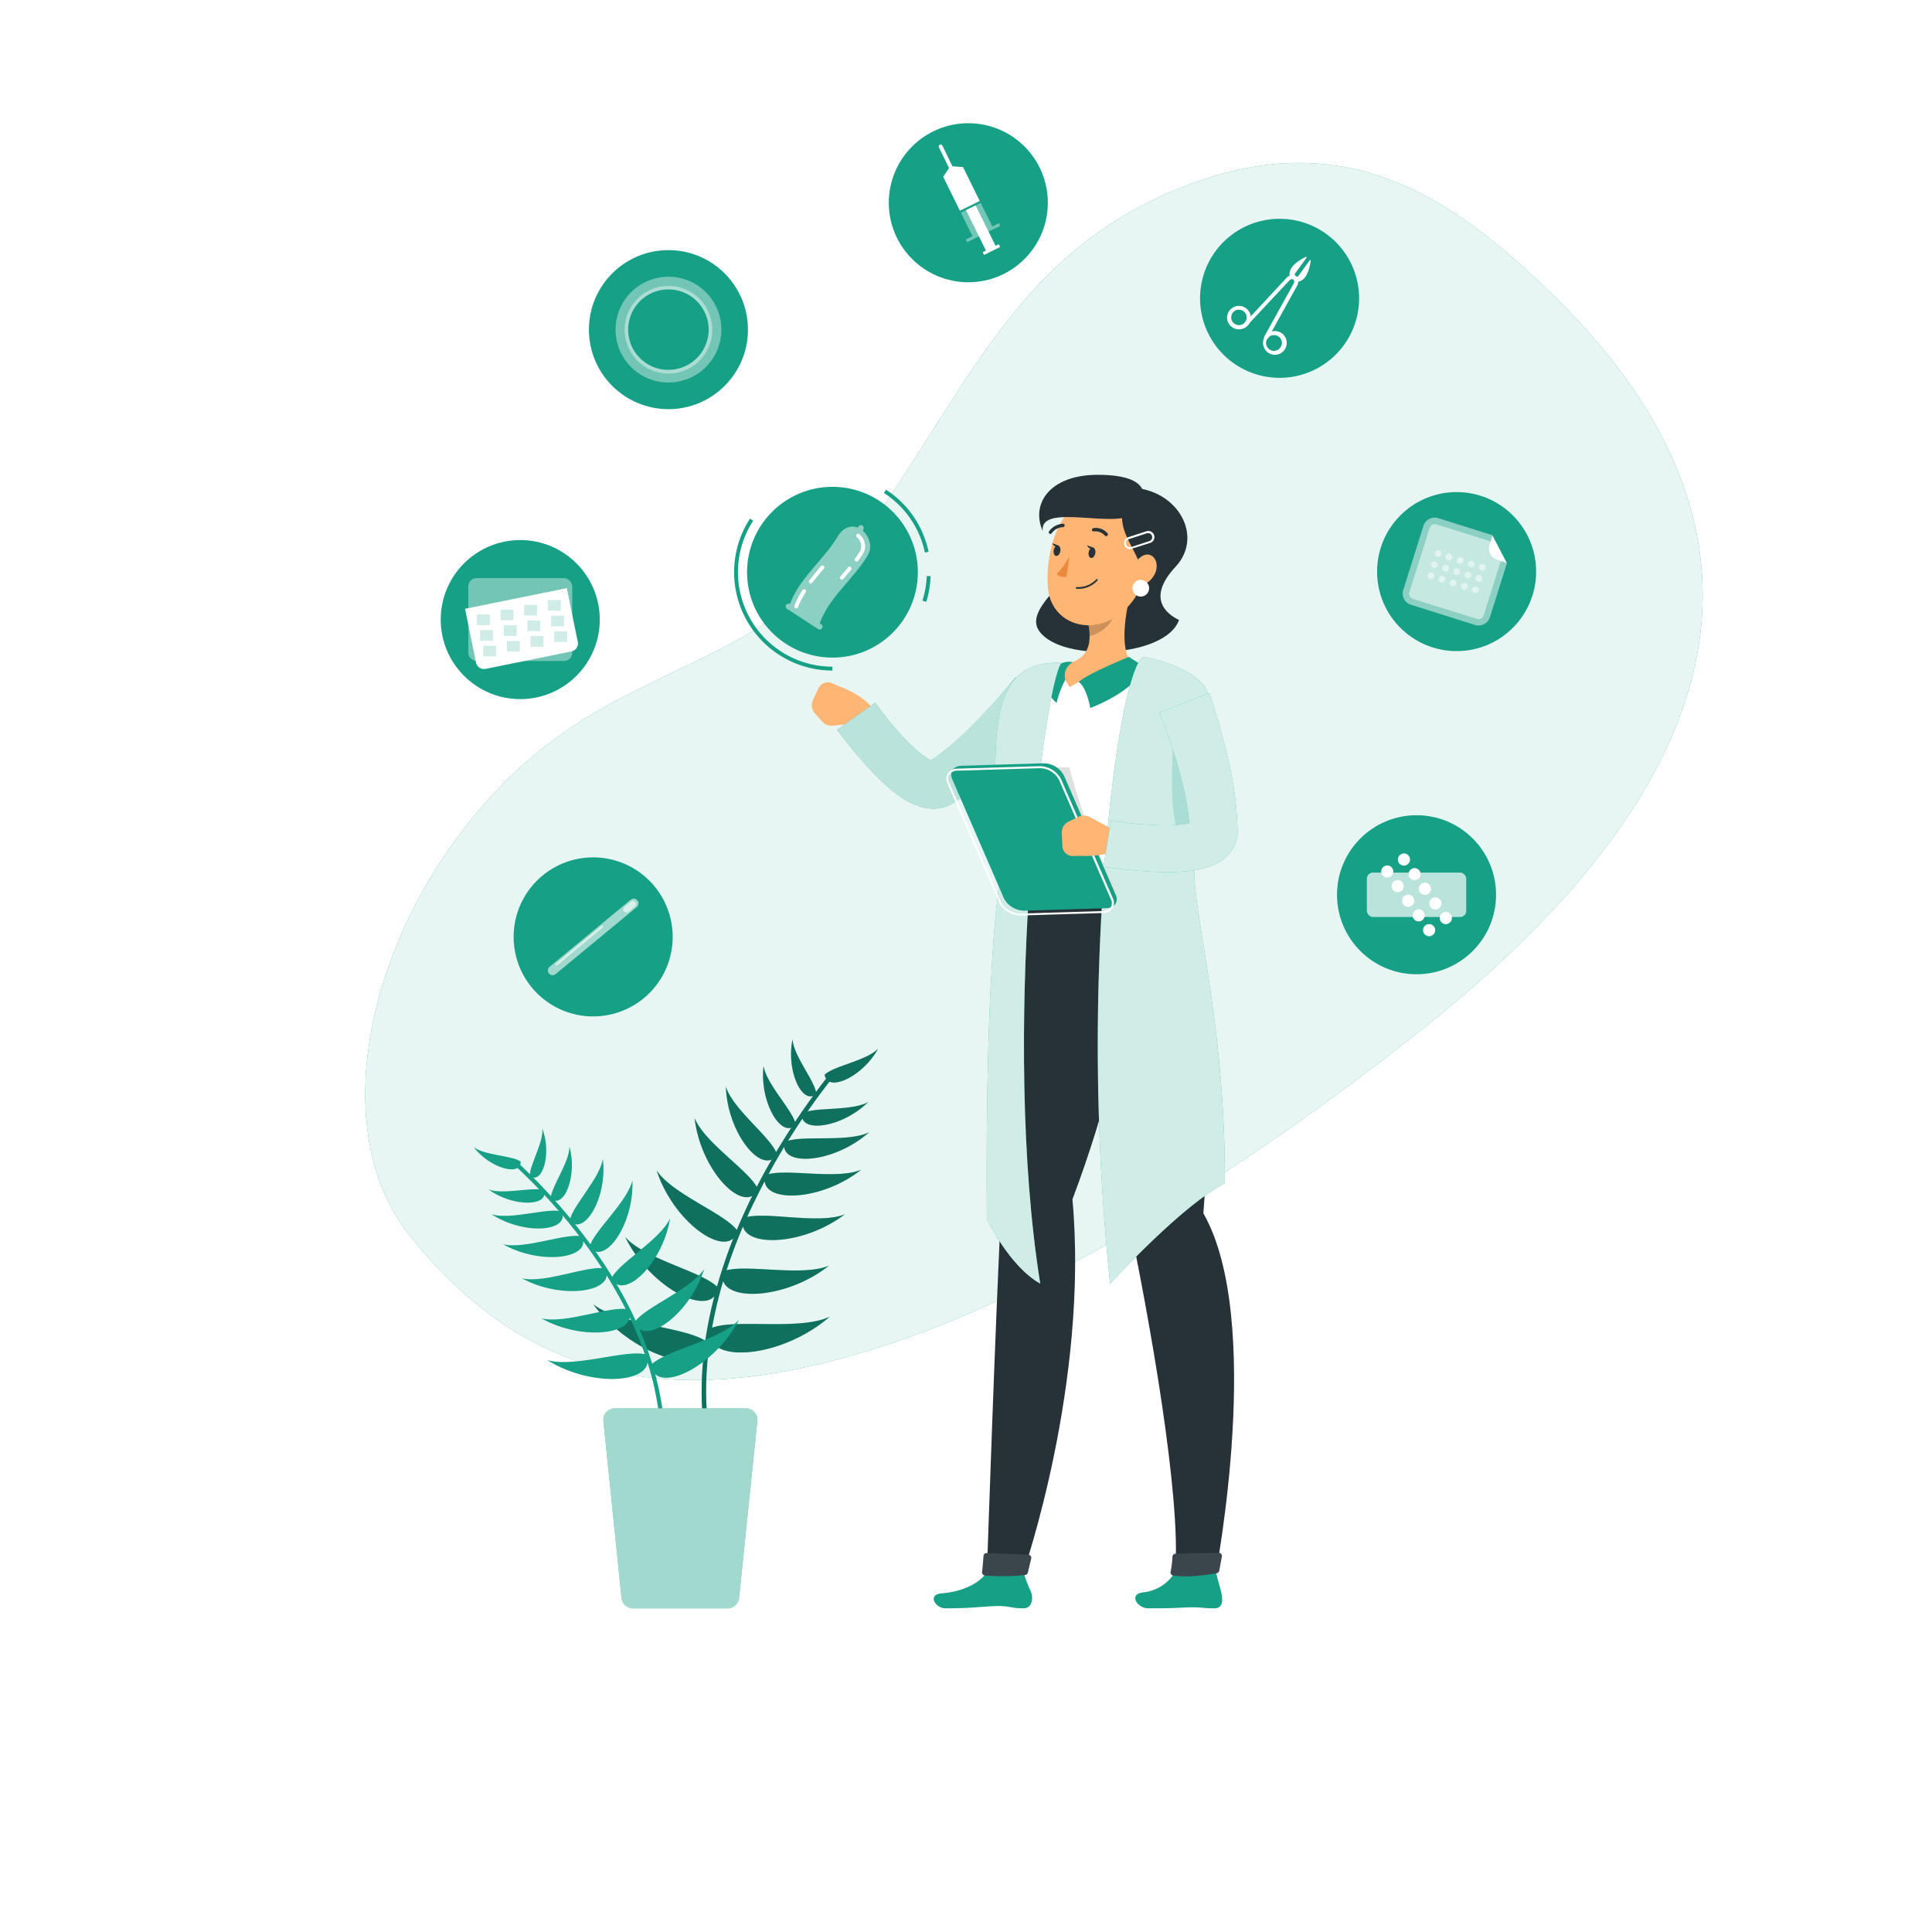 <svg class="animated" id="freepik_stories-contraception-methods" xmlns="http://www.w3.org/2000/svg"
    viewBox="0 0 500 500" version="1.1" xmlnsXlink="http://www.w3.org/1999/xlink" xmlnSvgjs="http://svgjs.com/svgjs">
    <style>
        svg#freepik_stories-contraception-methods:not(.animated) .animable {
            opacity: 0;
        }

        svg#freepik_stories-contraception-methods.animated #freepik--contraception-methods--inject-69 {
            animation: 1.5s Infinite linear wind;
            animation-delay: 0s;
        }

        svg#freepik_stories-contraception-methods.animated #freepik--Character--inject-69 {
            animation: 1.5s Infinite linear floating;
            animation-delay: 0s;
        }

        @keyframes wind {
            0% {
                transform: rotate(0deg);
            }

            25% {
                transform: rotate(1deg);
            }

            75% {
                transform: rotate(-1deg);
            }
        }

        @keyframes floating {
            0% {
                opacity: 1;
                transform: translateY(0px);
            }

            50% {
                transform: translateY(-10px);
            }

            100% {
                opacity: 1;
                transform: translateY(0px);
            }
        }

        .animator-hidden {
            display: none;
        }
    </style>
    <g id="freepik--background-simple--inject-69" class="animable" style="transform-origin: 267.587px 199.665px;">
        <path
            d="M106.09,319.86c-23.77-29.66-9-85.76,27-119.87,31.44-29.75,65.25-26.63,92.7-65,25.58-35.75,39.05-74,87.62-89.17C351.64,33.9,377.82,53.08,401,75.44c63.42,61.16,49.62,125.45-33.24,191.18C328.16,298,276.15,332.78,229.3,348.13,173.08,366.55,135.55,356.64,106.09,319.86Z"
            style="fill: #16A085; transform-origin: 267.587px 199.665px;" id="elu5uwaqhyxp" class="animable"></path>
        <g id="elpj14b9b9le">
            <path
                d="M106.09,319.86c-23.77-29.66-9-85.76,27-119.87,31.44-29.75,65.25-26.63,92.7-65,25.58-35.75,39.05-74,87.62-89.17C351.64,33.9,377.82,53.08,401,75.44c63.42,61.16,49.62,125.45-33.24,191.18C328.16,298,276.15,332.78,229.3,348.13,173.08,366.55,135.55,356.64,106.09,319.86Z"
                style="fill: rgb(255, 255, 255); opacity: 0.9; transform-origin: 267.587px 199.665px;" class="animable"
                id="eltf8ksed9cbr"></path>
        </g>
    </g>
    <g id="freepik--Shadow--inject-69" class="animable animator-hidden" style="transform-origin: 250px 416.24px;">
        <ellipse id="freepik--path--inject-69" cx="250" cy="416.24" rx="193.89" ry="11.32"
            style="fill: rgb(245, 245, 245); transform-origin: 250px 416.24px;" class="animable"></ellipse>
    </g>
    <g id="freepik--contraception-methods--inject-69" class="animable" style="transform-origin: 257.39px 146.97px;">
        <g id="elbi5rtunglri">
            <circle cx="250.6" cy="52.47" r="20.58"
                style="fill: #16A085; transform-origin: 250.6px 52.47px; transform: rotate(-2.85deg);" class="animable"
                id="el22kohm2olfaj"></circle>
        </g>
        <polygon points="253.56 52.01 248.43 54.54 244.1 45.76 245.93 43.01 249.23 43.23 253.56 52.01"
            style="fill: rgb(255, 255, 255); transform-origin: 248.83px 48.775px;" id="elyoqcx71gfl" class="animable">
        </polygon>
        <path
            d="M246.47,44.6a.51.51,0,0,1-.45-.27L243,38.14a.5.5,0,0,1,.9-.44l3,6.18a.5.5,0,0,1-.23.67A.42.42,0,0,1,246.47,44.6Z"
            style="fill: rgb(255, 255, 255); transform-origin: 244.95px 41.01px;" id="eld5aqffop9hg" class="animable">
        </path>
        <g id="elmn3zvnoo43k">
            <polygon
                points="256.81 58.59 253.81 52.5 248.68 55.03 251.68 61.12 249.96 61.97 250.31 62.67 258.87 58.44 258.53 57.74 256.81 58.59"
                style="fill: rgb(255, 255, 255); opacity: 0.4; transform-origin: 253.775px 57.585px;" class="animable"
                id="el4wgkxoa3pw3"></polygon>
        </g>
        <polygon
            points="257.65 63.62 252.49 53.16 250 54.38 255.16 64.84 254.32 65.26 254.68 65.97 258.83 63.92 258.48 63.2 257.65 63.62"
            style="fill: rgb(255, 255, 255); transform-origin: 254.415px 59.565px;" id="elj43rpvi7ehh" class="animable">
        </polygon>
        <path d="M347.82,89.28a20.58,20.58,0,1,1-4.59-28.74A20.58,20.58,0,0,1,347.82,89.28Z"
            style="fill: #16A085; transform-origin: 331.155px 77.205px;" id="els4173d86kc" class="animable"></path>
        <path d="M338.13,66.69,334.28,72a.16.16,0,0,1-.26,0c-.38-.65-1.23-2.91,3.91-5.53A.16.16,0,0,1,338.13,66.69Z"
            style="fill: rgb(255, 255, 255); transform-origin: 335.934px 69.263px;" id="elz99a20jafqa"
            class="animable"></path>
        <path
            d="M327.65,87.79a.53.53,0,0,1-.24-.06.49.49,0,0,1-.19-.68l7.59-13.69a.87.87,0,0,0,0-.91l-.7-1a.49.49,0,0,1,.13-.69.5.5,0,0,1,.69.12l.7,1a1.87,1.87,0,0,1,.1,2l-7.6,13.7A.5.5,0,0,1,327.65,87.79Z"
            style="fill: rgb(255, 255, 255); transform-origin: 331.562px 79.233px;" id="elvgkkot892si"
            class="animable"></path>
        <path
            d="M329.7,91.81a3.07,3.07,0,1,1,.48,0A2.59,2.59,0,0,1,329.7,91.81Zm0-5.06a1.83,1.83,0,0,0-.33,0,2,2,0,0,0-1.32.82,2,2,0,0,0,.45,2.83,2,2,0,0,0,2.84-.45h0a2,2,0,0,0-1.64-3.22Z"
            style="fill: rgb(255, 255, 255); transform-origin: 329.94px 88.75px;" id="el8ymstmvsrxc" class="animable">
        </path>
        <path d="M339,67.31l-3.85,5.31a.15.15,0,0,0,.08.24c.74.17,3.16.26,4-5.44A.15.15,0,0,0,339,67.31Z"
            style="fill: rgb(255, 255, 255); transform-origin: 337.173px 70.099px;" id="eljlfdmkcj9cn"
            class="animable"></path>
        <path
            d="M322.67,84.18a.48.48,0,0,1-.34-.14.48.48,0,0,1,0-.7L333,71.85a1.85,1.85,0,0,1,1.89-.51l1.17.35a.49.49,0,0,1,.34.62.5.5,0,0,1-.62.33l-1.17-.35a.87.87,0,0,0-.88.24L323,84A.52.52,0,0,1,322.67,84.18Z"
            style="fill: rgb(255, 255, 255); transform-origin: 329.301px 77.72px;" id="el3odq1ic21ch"
            class="animable"></path>
        <path
            d="M320.61,85.23a3,3,0,0,1-1.77-.58,3,3,0,0,1-.68-4.24h0a3.05,3.05,0,0,1,2-1.21,3,3,0,0,1,2.25.54,3,3,0,0,1-1.3,5.45A3.88,3.88,0,0,1,320.61,85.23Zm0-5.07a1.84,1.84,0,0,0-.33,0A2,2,0,0,0,319,81h0a2,2,0,1,0,2.84-.45A2,2,0,0,0,320.62,80.16Zm-2.06.55h0Z"
            style="fill: rgb(255, 255, 255); transform-origin: 320.642px 82.196px;" id="el2f2ysh5sm2b"
            class="animable"></path>
        <g id="elaq3sfq1ian">
            <circle cx="376.97" cy="147.93" r="20.58"
                style="fill: #16A085; transform-origin: 376.97px 147.93px; transform: rotate(-14.13deg);"
                class="animable" id="elg3ct4u3fg8o"></circle>
        </g>
        <g id="el5hsm0n4q9tk">
            <path
                d="M390,145.74l-4.41,14a3.09,3.09,0,0,1-3.85,2l-16.58-5.22a3.07,3.07,0,0,1-2-3.85l5.22-16.57a3.07,3.07,0,0,1,3.85-2l14,4.41-.8,2.56a3.07,3.07,0,0,0,2,3.85Z"
                style="fill: rgb(255, 255, 255); opacity: 0.5; transform-origin: 376.509px 147.918px;" class="animable"
                id="el86ipzp1sq8x"></path>
        </g>
        <g id="eltbs40f34ac">
            <path
                d="M388.4,145.24l-4.41,14a1.41,1.41,0,0,1-1.76.92L365.66,155a1.42,1.42,0,0,1-.92-1.76L370,136.62a1.4,1.4,0,0,1,1.76-.91l14,4.41-.3,1a3.07,3.07,0,0,0,2,3.85Z"
                style="fill: rgb(255, 255, 255); opacity: 0.5; transform-origin: 376.54px 147.933px;" class="animable"
                id="elbz6qp9diufw"></path>
        </g>
        <g id="eliwzs46zsh8">
            <path d="M377.81,148.2a.88.88,0,1,1-.57-1.11A.89.89,0,0,1,377.81,148.2Z"
                style="fill: rgb(255, 255, 255); opacity: 0.5; transform-origin: 376.972px 147.928px;" class="animable"
                id="eliq39x5fza8"></path>
        </g>
        <g id="ely67oytju8um">
            <path d="M376.91,151.08a.88.88,0,0,1-1.11.58.9.9,0,0,1-.58-1.11.89.89,0,0,1,1.69.53Z"
                style="fill: rgb(255, 255, 255); opacity: 0.5; transform-origin: 376.056px 150.856px;" class="animable"
                id="elsiuw7ijodss"></path>
        </g>
        <g id="ell6540shiqje">
            <path d="M378.72,145.32a.88.88,0,1,1-.57-1.11A.88.88,0,0,1,378.72,145.32Z"
                style="fill: rgb(255, 255, 255); opacity: 0.5; transform-origin: 377.883px 145.049px;" class="animable"
                id="elk5ekambfk6"></path>
        </g>
        <g id="els2u83l3039e">
            <path d="M380.7,149.11a.88.88,0,0,1-1.11.57.88.88,0,0,1,.53-1.68A.89.89,0,0,1,380.7,149.11Z"
                style="fill: rgb(255, 255, 255); opacity: 0.5; transform-origin: 379.857px 148.841px;" class="animable"
                id="el3maobvv6esv"></path>
        </g>
        <g id="el0f3ujpts7tw">
            <path d="M379.79,152a.88.88,0,1,1-1.68-.53.88.88,0,0,1,1.68.53Z"
                style="fill: rgb(255, 255, 255); opacity: 0.5; transform-origin: 378.95px 151.735px;" class="animable"
                id="el8alvm8ooq1v"></path>
        </g>
        <g id="elffuc80unbsp">
            <path d="M381.61,146.22a.88.88,0,0,1-1.11.58.9.9,0,0,1-.58-1.11.89.89,0,0,1,1.69.53Z"
                style="fill: rgb(255, 255, 255); opacity: 0.5; transform-origin: 380.756px 145.996px;" class="animable"
                id="elmnt6sn6zei"></path>
        </g>
        <g id="elfv8fm43k6bu">
            <path d="M383.58,150a.88.88,0,0,1-1.68-.52.88.88,0,1,1,1.68.52Z"
                style="fill: rgb(255, 255, 255); opacity: 0.5; transform-origin: 382.75px 149.707px;" class="animable"
                id="elgy9q0ylvmpr"></path>
        </g>
        <g id="eloarz0wuwhcq">
            <path d="M382.67,152.9a.88.88,0,1,1-.57-1.11A.89.89,0,0,1,382.67,152.9Z"
                style="fill: rgb(255, 255, 255); opacity: 0.5; transform-origin: 381.832px 152.628px;" class="animable"
                id="elh0w57i98p46"></path>
        </g>
        <g id="el1lejvlcnb4r">
            <path d="M384.49,147.13a.88.88,0,1,1-.58-1.11A.89.89,0,0,1,384.49,147.13Z"
                style="fill: rgb(255, 255, 255); opacity: 0.5; transform-origin: 383.651px 146.861px;" class="animable"
                id="el1pg413d99dr"></path>
        </g>
        <g id="elub2sy3gdsb8">
            <path d="M374.93,147.29a.88.88,0,1,1-.58-1.11A.89.89,0,0,1,374.93,147.29Z"
                style="fill: rgb(255, 255, 255); opacity: 0.5; transform-origin: 374.091px 147.021px;" class="animable"
                id="eleyjbma4frna"></path>
        </g>
        <g id="eluo43bi7yyho">
            <path d="M374,150.18a.88.88,0,1,1-.57-1.11A.88.88,0,0,1,374,150.18Z"
                style="fill: rgb(255, 255, 255); opacity: 0.5; transform-origin: 373.163px 149.908px;" class="animable"
                id="el5dfzev5vwab"></path>
        </g>
        <g id="eloq6hxfv53vj">
            <path d="M375.84,144.41a.88.88,0,0,1-1.11.57.88.88,0,0,1,.53-1.68A.89.89,0,0,1,375.84,144.41Z"
                style="fill: rgb(255, 255, 255); opacity: 0.5; transform-origin: 374.998px 144.141px;" class="animable"
                id="elag56mi6a0nu"></path>
        </g>
        <g id="elurnt1bjtnl">
            <path d="M372.05,146.38a.88.88,0,0,1-1.11.58.9.9,0,0,1-.58-1.11.89.89,0,0,1,1.69.53Z"
                style="fill: rgb(255, 255, 255); opacity: 0.5; transform-origin: 371.196px 146.156px;" class="animable"
                id="elv4fipcuv5k"></path>
        </g>
        <g id="elherbyoihoq8">
            <path d="M371.14,149.27a.88.88,0,0,1-1.11.57.88.88,0,0,1,.53-1.68A.89.89,0,0,1,371.14,149.27Z"
                style="fill: rgb(255, 255, 255); opacity: 0.5; transform-origin: 370.297px 149.001px;" class="animable"
                id="el6vj55lfes4f"></path>
        </g>
        <g id="elo8xztg3brkp">
            <path d="M373,143.5a.88.88,0,1,1-.57-1.11A.89.89,0,0,1,373,143.5Z"
                style="fill: rgb(255, 255, 255); opacity: 0.5; transform-origin: 372.162px 143.229px;" class="animable"
                id="elbros2d5kalv"></path>
        </g>
        <path d="M386.23,138.52l-.81,2.56a3.09,3.09,0,0,0,2,3.85l2.56.81Z"
            style="fill: rgb(255, 255, 255); transform-origin: 387.631px 142.13px;" id="elb8mhyy617i" class="animable">
        </path>
        <g id="eliwp4ob88m9m">
            <circle cx="172.99" cy="85.31" r="20.58"
                style="fill: #16A085; transform-origin: 172.99px 85.31px; transform: rotate(-22.5deg);" class="animable"
                id="elhtvta6hd62v"></circle>
        </g>
        <g id="elfganvro0keo">
            <g style="opacity: 0.4; transform-origin: 173px 85.31px;" class="animable" id="el21bbzrte8gl">
                <path
                    d="M173,71.62a13.69,13.69,0,1,0,13.69,13.69A13.68,13.68,0,0,0,173,71.62Zm0,24.1A10.42,10.42,0,1,1,183.4,85.31,10.41,10.41,0,0,1,173,95.72Z"
                    style="fill: rgb(255, 255, 255); transform-origin: 173px 85.31px;" id="el7sepnjixav3"
                    class="animable"></path>
            </g>
        </g>
        <g id="el1zcn5u6getv">
            <g style="opacity: 0.4; transform-origin: 173px 85.34px;" class="animable" id="elnlvi1yw1ejf">
                <path
                    d="M173,74a11.34,11.34,0,1,0,11.34,11.34A11.34,11.34,0,0,0,173,74Zm0,21.75A10.42,10.42,0,1,1,183.4,85.31,10.41,10.41,0,0,1,173,95.72Z"
                    style="fill: rgb(255, 255, 255); transform-origin: 173px 85.34px;" id="el1j4z1cdf2dt"
                    class="animable"></path>
            </g>
        </g>
        <g id="elvrakri79bf">
            <circle cx="366.6" cy="231.56" r="20.58"
                style="fill: #16A085; transform-origin: 366.6px 231.56px; transform: rotate(-80.59deg);"
                class="animable" id="elcm3f493boj"></circle>
        </g>
        <g id="elfxhilokq48q">
            <rect x="353.74" y="225.82" width="25.72" height="11.5" rx="1.58"
                style="fill: rgb(255, 255, 255); opacity: 0.7; transform-origin: 366.6px 231.57px; transform: rotate(54.41deg);"
                class="animable" id="el5oz641gde3l"></rect>
        </g>
        <path d="M369.68,231.29a1.57,1.57,0,1,1,.36-2.19A1.58,1.58,0,0,1,369.68,231.29Z"
            style="fill: rgb(255, 255, 255); transform-origin: 368.762px 230.015px;" id="elbcld7ax9kt9"
            class="animable"></path>
        <path d="M365.35,234.39a1.57,1.57,0,1,1,.36-2.19A1.56,1.56,0,0,1,365.35,234.39Z"
            style="fill: rgb(255, 255, 255); transform-origin: 364.436px 233.115px;" id="elpvca324gp7" class="animable">
        </path>
        <path d="M372.39,235.08a1.57,1.57,0,1,1,.36-2.19A1.57,1.57,0,0,1,372.39,235.08Z"
            style="fill: rgb(255, 255, 255); transform-origin: 371.474px 233.805px;" id="el8u1fuw34z6b"
            class="animable"></path>
        <path d="M368.06,238.17a1.56,1.56,0,1,1,.36-2.18A1.56,1.56,0,0,1,368.06,238.17Z"
            style="fill: rgb(255, 255, 255); transform-origin: 367.153px 236.901px;" id="elzswaoofjnpj"
            class="animable"></path>
        <path d="M375.1,238.86a1.57,1.57,0,1,1,.36-2.18A1.58,1.58,0,0,1,375.1,238.86Z"
            style="fill: rgb(255, 255, 255); transform-origin: 374.177px 237.588px;" id="elt2pq4ps053h"
            class="animable"></path>
        <path d="M370.77,242a1.57,1.57,0,1,1,.36-2.19A1.57,1.57,0,0,1,370.77,242Z"
            style="fill: rgb(255, 255, 255); transform-origin: 369.854px 240.725px;" id="el403uoh1kcgp"
            class="animable"></path>
        <path d="M367,227.5a1.56,1.56,0,1,1,.36-2.18A1.57,1.57,0,0,1,367,227.5Z"
            style="fill: rgb(255, 255, 255); transform-origin: 366.091px 226.231px;" id="el5hf7khc9uud"
            class="animable"></path>
        <path d="M362.64,230.6a1.57,1.57,0,1,1,.36-2.18A1.55,1.55,0,0,1,362.64,230.6Z"
            style="fill: rgb(255, 255, 255); transform-origin: 361.723px 229.328px;" id="el7s5qxex0xba"
            class="animable"></path>
        <path d="M364.26,223.72a1.57,1.57,0,1,1,.36-2.19A1.58,1.58,0,0,1,364.26,223.72Z"
            style="fill: rgb(255, 255, 255); transform-origin: 363.342px 222.445px;" id="el60r42wkwbb" class="animable">
        </path>
        <path d="M359.93,226.81a1.56,1.56,0,1,1,.36-2.18A1.55,1.55,0,0,1,359.93,226.81Z"
            style="fill: rgb(255, 255, 255); transform-origin: 359.025px 225.541px;" id="el3av65p0lbck"
            class="animable"></path>
        <path d="M166.62,258.33a20.58,20.58,0,1,1,2.73-29A20.58,20.58,0,0,1,166.62,258.33Z"
            style="fill: #16A085; transform-origin: 153.509px 242.467px;" id="el5ofznpwt9y2" class="animable"></path>
        <g id="ely6lay7o9xi">
            <path
                d="M142.07,251.94h0a1.23,1.23,0,0,1,.16-1.72l21-17.36a1.22,1.22,0,0,1,1.72.16h0a1.22,1.22,0,0,1-.16,1.72l-21,17.36A1.22,1.22,0,0,1,142.07,251.94Z"
                style="fill: rgb(255, 255, 255); opacity: 0.6; transform-origin: 153.512px 242.48px;" class="animable"
                id="elz5xlykj4g7"></path>
        </g>
        <g id="el1db5n4iqvv9">
            <path
                d="M161.49,235.87h0a.82.82,0,0,1,.11-1.16l1.64-1.36a.83.83,0,0,1,1.16.11h0a.84.84,0,0,1-.11,1.16L162.64,236A.81.81,0,0,1,161.49,235.87Z"
                style="fill: rgb(255, 255, 255); opacity: 0.6; transform-origin: 162.941px 234.673px;" class="animable"
                id="el5ldq5n3rpsr"></path>
        </g>
        <g id="el0xfigpa0f0ac">
            <path
                d="M143.87,249.75h0a.28.28,0,0,1,0-.39l11.73-9.71a.28.28,0,0,1,.39,0h0a.28.28,0,0,1,0,.39l-11.73,9.71A.28.28,0,0,1,143.87,249.75Z"
                style="fill: rgb(255, 255, 255); opacity: 0.6; transform-origin: 149.93px 244.7px;" class="animable"
                id="elw4jcl72r6i"></path>
        </g>
        <g id="elvxgfs04wi9p">
            <circle cx="134.64" cy="160.35" r="20.58"
                style="fill: #16A085; transform-origin: 134.64px 160.35px; transform: rotate(-86.46deg);"
                class="animable" id="elx0iu4p7cid"></circle>
        </g>
        <g id="el3tqn4y7rfa4">
            <rect x="121.21" y="149.63" width="26.88" height="21.44" rx="2.1"
                style="fill: rgb(255, 255, 255); opacity: 0.4; transform-origin: 134.65px 160.35px; transform: rotate(-11.49deg);"
                class="animable" id="elibq71wcoxs"></rect>
        </g>
        <path d="M120.36,157.56l2.83,13.91a2.11,2.11,0,0,0,2.48,1.64l22.22-4.52a2.1,2.1,0,0,0,1.64-2.47l-2.83-13.91Z"
            style="fill: rgb(255, 255, 255); transform-origin: 134.965px 162.681px;" id="el2lwjg168jul"
            class="animable"></path>
        <g id="el9o36gykrzb">
            <rect x="135.66" y="156.54" width="3.35" height="2.75"
                style="fill: #16A085; opacity: 0.2; transform-origin: 137.335px 157.915px; transform: rotate(-11.49deg);"
                class="animable" id="ela07nyy394qn"></rect>
        </g>
        <g id="el468ggmofee">
            <rect x="136.48" y="160.58" width="3.35" height="2.75"
                style="fill: #16A085; opacity: 0.2; transform-origin: 138.155px 161.955px; transform: rotate(-11.49deg);"
                class="animable" id="elatlje71qmsq"></rect>
        </g>
        <g id="elyjg7x71gxtf">
            <rect x="141.78" y="155.3" width="3.35" height="2.75"
                style="fill: #16A085; opacity: 0.2; transform-origin: 143.455px 156.675px; transform: rotate(-11.49deg);"
                class="animable" id="elx2pmo8e2df"></rect>
        </g>
        <g id="el81kemq8xfed">
            <rect x="142.6" y="159.34" width="3.35" height="2.75"
                style="fill: #16A085; opacity: 0.2; transform-origin: 144.275px 160.715px; transform: rotate(-11.49deg);"
                class="animable" id="elbbdqoaq0orm"></rect>
        </g>
        <g id="eln5hqf5retdt">
            <rect x="129.54" y="157.78" width="3.35" height="2.75"
                style="fill: #16A085; opacity: 0.2; transform-origin: 131.215px 159.155px; transform: rotate(-11.49deg);"
                class="animable" id="elnnjmjjpproa"></rect>
        </g>
        <g id="elpiz34expxo">
            <rect x="130.36" y="161.83" width="3.35" height="2.75"
                style="fill: #16A085; opacity: 0.2; transform-origin: 132.035px 163.205px; transform: rotate(-11.49deg);"
                class="animable" id="elo3d5x1o70vd"></rect>
        </g>
        <g id="elt47u6lf61n">
            <rect x="123.42" y="159.03" width="3.35" height="2.75"
                style="fill: #16A085; opacity: 0.2; transform-origin: 125.095px 160.405px; transform: rotate(-11.49deg);"
                class="animable" id="elexgcakxicz"></rect>
        </g>
        <g id="eltqa2shi7jrf">
            <rect x="124.24" y="163.07" width="3.35" height="2.75"
                style="fill: #16A085; opacity: 0.2; transform-origin: 125.915px 164.445px; transform: rotate(-11.49deg);"
                class="animable" id="el99j2mp34qov"></rect>
        </g>
        <g id="elop3ryxkuqt">
            <rect x="137.3" y="164.62" width="3.35" height="2.75"
                style="fill: #16A085; opacity: 0.2; transform-origin: 138.975px 165.995px; transform: rotate(-11.49deg);"
                class="animable" id="elqxafcr9rhsa"></rect>
        </g>
        <g id="elqns235v618q">
            <rect x="143.43" y="163.38" width="3.35" height="2.75"
                style="fill: #16A085; opacity: 0.2; transform-origin: 145.105px 164.755px; transform: rotate(-11.49deg);"
                class="animable" id="elmixt1oht7k8"></rect>
        </g>
        <g id="elkf4juvd95nn">
            <rect x="131.18" y="165.87" width="3.35" height="2.75"
                style="fill: #16A085; opacity: 0.2; transform-origin: 132.855px 167.245px; transform: rotate(-11.49deg);"
                class="animable" id="elqfl0a9tlqe8"></rect>
        </g>
        <g id="el6temc86gp92">
            <rect x="125.06" y="167.11" width="3.35" height="2.75"
                style="fill: #16A085; opacity: 0.2; transform-origin: 126.735px 168.485px; transform: rotate(-11.49deg);"
                class="animable" id="eltt9lsbw0lrc"></rect>
        </g>
    </g>
    <g id="freepik--Character--inject-69" class="animable" style="transform-origin: 255.133px 269.558px;">
        <path
            d="M290.93,126.21c13.24-.74,21,12.21,13.32,20.45s-2.22,12.29.87,13.79c-3.38,9.74-30.44,11.08-36.18,2.86-4.82-6.9,14-15.78,9.46-23.31S280.63,126,290.93,126.21Z"
            style="fill: rgb(38, 50, 56); transform-origin: 287.717px 147.443px;" id="el2fho0wpmwc7" class="animable">
        </path>
        <path
            d="M210.9,184.63l1.86,2.09a3.25,3.25,0,0,0,2.78,1.08l4.89-.52a6.09,6.09,0,0,0,4.66-3.07l.59-1.06c-2.84-3.68-8.63-5.57-8.63-5.57l-1.59-.72a2.71,2.71,0,0,0-3.64,1.27l-1.47,3.13A3.12,3.12,0,0,0,210.9,184.63Z"
            style="fill: rgb(255, 181, 115); transform-origin: 217.881px 182.201px;" id="elxkb1s18yygd"
            class="animable"></path>
        <path
            d="M273.44,184.15c-1.07,1.2-2,2.24-3.07,3.33s-2.05,2.12-3.09,3.17c-2.09,2.09-4.2,4.16-6.4,6.16a93.73,93.73,0,0,1-14.55,11.25l-.05,0a4,4,0,0,1-.4.22,10.14,10.14,0,0,1-4.68,1,12.36,12.36,0,0,1-3.57-.69,19.49,19.49,0,0,1-4.67-2.43,45,45,0,0,1-6.35-5.51c-1.86-1.88-3.57-3.8-5.2-5.76s-3.19-3.87-4.79-6l9.9-7.05c1.24,1.74,2.69,3.65,4.12,5.38s3,3.43,4.51,5a33.12,33.12,0,0,0,4.64,3.9,7.79,7.79,0,0,0,1.74.9c.15.05.18,0,0,0a2.37,2.37,0,0,0-1.17.26l-.45.24a62.3,62.3,0,0,0,6.12-4.6c2-1.7,4-3.55,5.89-5.47s3.79-3.91,5.61-5.95c.9-1,1.8-2.06,2.68-3.11s1.77-2.13,2.53-3.1Z"
            style="fill: #16A085; transform-origin: 245.03px 192.287px;" id="el9qmxa4x9e3b" class="animable"></path>
        <g id="elr166lhr57bb">
            <path
                d="M273.44,184.15c-1.07,1.2-2,2.24-3.07,3.33s-2.05,2.12-3.09,3.17c-2.09,2.09-4.2,4.16-6.4,6.16a93.73,93.73,0,0,1-14.55,11.25l-.05,0a4,4,0,0,1-.4.22,10.14,10.14,0,0,1-4.68,1,12.36,12.36,0,0,1-3.57-.69,19.49,19.49,0,0,1-4.67-2.43,45,45,0,0,1-6.35-5.51c-1.86-1.88-3.57-3.8-5.2-5.76s-3.19-3.87-4.79-6l9.9-7.05c1.24,1.74,2.69,3.65,4.12,5.38s3,3.43,4.51,5a33.12,33.12,0,0,0,4.64,3.9,7.79,7.79,0,0,0,1.74.9c.15.05.18,0,0,0a2.37,2.37,0,0,0-1.17.26l-.45.24a62.3,62.3,0,0,0,6.12-4.6c2-1.7,4-3.55,5.89-5.47s3.79-3.91,5.61-5.95c.9-1,1.8-2.06,2.68-3.11s1.77-2.13,2.53-3.1Z"
                style="fill: rgb(255, 255, 255); opacity: 0.7; transform-origin: 245.03px 192.287px;" class="animable"
                id="el16c8rquk0zih"></path>
        </g>
        <path
            d="M297.14,416.23c7,0,6.46-.11,10.37-.24,3.35-.12,4.14.3,6.82.24,2.25-.05,2.22-2.2,1.6-4.67-.32-1.24-.81-2.76-1.24-4.77H304.13a10.86,10.86,0,0,1-8.35,5.32C292,412.61,294.37,416.23,297.14,416.23Z"
            style="fill: #16A085; transform-origin: 305.055px 411.513px;" id="el2fdlu6w9es4" class="animable"></path>
        <path
            d="M244.73,416.23c6.83,0,9.13-.45,13-.58,3.3-.12,3.81.58,7.15.58,2.21,0,2.63-2.49,1.91-4.36a28.7,28.7,0,0,1-1.91-5.08h-9.43c-1.84,3-6.57,5.2-11.77,5.57C239.93,412.63,242,416.23,244.73,416.23Z"
            style="fill: #16A085; transform-origin: 254.377px 411.51px;" id="el5bz205xoqfj" class="animable"></path>
        <path
            d="M261.43,230s-3.66,49.16-2.21,80.38c-1.56,29.31-3.8,96.43-3.8,96.43.16,1.5,8.05.9,9.43,0,0,0,17-48.89,12.7-96.43C296.23,260.78,294.14,230,294.14,230Z"
            style="fill: rgb(38, 50, 56); transform-origin: 274.815px 318.862px;" id="elwldtxmpx36h" class="animable">
        </path>
        <path
            d="M271.24,230s14.51,55.49,20.27,82.74c6.06,28.61,14.24,75.06,12.62,94.07,1.6.95,7.33,1,10.56,0,0,0,12.47-65.26-3.26-92.81,5.5-67.79-12.47-84-12.47-84Z"
            style="fill: rgb(38, 50, 56); transform-origin: 295.31px 318.771px;" id="elj0k6p1rx9n9" class="animable">
        </path>
        <path
            d="M303.44,402.83a28.59,28.59,0,0,1-.47,3.91.78.78,0,0,0,.65,1c3.85.62,9.47-.28,11.25-.6a.82.82,0,0,0,.67-.67l.68-3.65a.79.79,0,0,0-.8-.94l-11.17.21A.83.83,0,0,0,303.44,402.83Z"
            style="fill: rgb(38, 50, 56); transform-origin: 309.585px 404.916px;" id="el5pi3n91kajt" class="animable">
        </path>
        <g id="el6kn9m31otkp">
            <path
                d="M303.44,402.83a28.59,28.59,0,0,1-.47,3.91.78.78,0,0,0,.65,1c3.85.62,9.47-.28,11.25-.6a.82.82,0,0,0,.67-.67l.68-3.65a.79.79,0,0,0-.8-.94l-11.17.21A.83.83,0,0,0,303.44,402.83Z"
                style="fill: rgb(255, 255, 255); opacity: 0.1; transform-origin: 309.585px 404.916px;" class="animable"
                id="el2vnjgxex6oy"></path>
        </g>
        <path
            d="M254.54,402.66c-.08,1-.22,2.83-.38,4.17a.81.81,0,0,0,.7.9,56,56,0,0,0,10.41-.12A.81.81,0,0,0,266,407l.87-3.65a.82.82,0,0,0-.76-1l-10.71-.42A.79.79,0,0,0,254.54,402.66Z"
            style="fill: rgb(38, 50, 56); transform-origin: 260.522px 404.921px;" id="el8qvpbap7pdv" class="animable">
        </path>
        <g id="el9hddghhq82">
            <path
                d="M254.54,402.66c-.08,1-.22,2.83-.38,4.17a.81.81,0,0,0,.7.9,56,56,0,0,0,10.41-.12A.81.81,0,0,0,266,407l.87-3.65a.82.82,0,0,0-.76-1l-10.71-.42A.79.79,0,0,0,254.54,402.66Z"
                style="fill: rgb(255, 255, 255); opacity: 0.1; transform-origin: 260.522px 404.921px;" class="animable"
                id="eltufhhbwqqr"></path>
        </g>
        <path
            d="M259.31,185.79a167.31,167.31,0,0,0,.24,17.17c.29,7.46.8,14.79,1.88,27H299c-.75-10.58.48-22.62,7.22-46.41a8.76,8.76,0,0,0-7.49-11.38c-1.49-.15-3.06-.27-4.68-.35a118.08,118.08,0,0,0-17,0c-1.86.17-3.77.4-5.61.65A14.12,14.12,0,0,0,259.31,185.79Z"
            style="fill: rgb(255, 255, 255); transform-origin: 282.914px 200.737px;" id="elvdcsqk6uc8" class="animable">
        </path>
        <path
            d="M292.81,152.65c-1.48,5.48-3.3,15.53.26,19.19,0,0-5.19-.78-16.22,6-3.19-4.58-.82-6-.82-6,6.22-1.46,6.4-6,5.66-10.26Z"
            style="fill: rgb(255, 181, 115); transform-origin: 284.127px 165.245px;" id="el5m4e6zkptq" class="animable">
        </path>
        <path
            d="M279.17,176.5c2.07,1.38,3,6.74,3,6.74s13.72-5.19,13.22-11.25a35.16,35.16,0,0,1-3.19-2S281.29,174.41,279.17,176.5Z"
            style="fill: #16A085; transform-origin: 287.287px 176.615px;" id="elwcukbevr3s" class="animable"></path>
        <path
            d="M275.72,175.92a23.5,23.5,0,0,0-2.27,6c-5.51-4.55.9-10.07.9-10.07a4.65,4.65,0,0,1,3.28-.47A3.88,3.88,0,0,0,275.72,175.92Z"
            style="fill: #16A085; transform-origin: 274.422px 176.593px;" id="el6jr5zv6b3ax" class="animable"></path>
        <g id="elmlge4r9v52s">
            <path
                d="M288.28,156.29l-6.59,5.29a17.36,17.36,0,0,1,.3,3c2.36-.34,5.76-2.9,6.19-5.34A8.29,8.29,0,0,0,288.28,156.29Z"
                style="opacity: 0.2; transform-origin: 285.029px 160.435px;" class="animable" id="elibwuv4qws1s"></path>
        </g>
        <path
            d="M297.49,141.65c-1.66,8.85-2.18,12.62-7.23,16.87-7.6,6.39-18,3-19-6-.89-8.12,2-21.24,11.1-24.16A11.53,11.53,0,0,1,297.49,141.65Z"
            style="fill: rgb(255, 181, 115); transform-origin: 284.427px 144.755px;" id="eljcucln6nkno"
            class="animable"></path>
        <path d="M291.09,130.15c-2.69,7.16,3.07,11.42,4.35,17.61C302.11,143.33,302.58,124.81,291.09,130.15Z"
            style="fill: rgb(38, 50, 56); transform-origin: 295.268px 138.476px;" id="elwdn4m4jifwa" class="animable">
        </path>
        <path
            d="M292.44,142.12a1.58,1.58,0,0,1-.71-.17A1.53,1.53,0,0,1,291,141a1.57,1.57,0,0,1,.09-1.2,1.59,1.59,0,0,1,.91-.78l4.68-1.52a1.57,1.57,0,1,1,1,3h0L292.92,142A1.61,1.61,0,0,1,292.44,142.12Zm4.68-4.16a1,1,0,0,0-.33.06l-4.68,1.52a1.07,1.07,0,0,0-.69,1.34,1.08,1.08,0,0,0,.53.62,1.07,1.07,0,0,0,.82.07l4.68-1.53a1.06,1.06,0,0,0,.68-1.34,1,1,0,0,0-.53-.62A1,1,0,0,0,297.12,138Zm.41,2.32Z"
            style="fill: rgb(255, 255, 255); transform-origin: 294.842px 139.769px;" id="eljbenvkf141" class="animable">
        </path>
        <path
            d="M283.47,143.12c-.11.75-.58,1.33-1.06,1.29s-.78-.67-.68-1.42.59-1.33,1.07-1.29S283.58,142.37,283.47,143.12Z"
            style="fill: rgb(38, 50, 56); transform-origin: 282.602px 143.055px;" id="elttdxqvnw5g" class="animable">
        </path>
        <path
            d="M274.43,142.59c-.11.75-.59,1.33-1.07,1.29s-.78-.67-.67-1.42.58-1.33,1.06-1.29S274.53,141.84,274.43,142.59Z"
            style="fill: rgb(38, 50, 56); transform-origin: 273.558px 142.525px;" id="el9o6ws5l1uqh" class="animable">
        </path>
        <path d="M274,141.22l-1.69-.64S273,142.05,274,141.22Z"
            style="fill: rgb(38, 50, 56); transform-origin: 273.155px 141.027px;" id="elqo6ukmeqbu" class="animable">
        </path>
        <path d="M276.77,144a22.25,22.25,0,0,1-3.31,4.59,3,3,0,0,0,2.55.69Z"
            style="fill: rgb(237, 137, 62); transform-origin: 275.115px 146.667px;" id="eltzw455uofo" class="animable">
        </path>
        <path
            d="M279.83,152.36a7.37,7.37,0,0,1-1.25,0,.2.2,0,0,1-.18-.24.24.24,0,0,1,.25-.2,6.28,6.28,0,0,0,5.07-2,.21.21,0,0,1,.31,0,.22.22,0,0,1,0,.31A6.66,6.66,0,0,1,279.83,152.36Z"
            style="fill: rgb(38, 50, 56); transform-origin: 281.245px 151.119px;" id="el0qnin8l68of" class="animable">
        </path>
        <path
            d="M298.49,149.17a6.17,6.17,0,0,1-4.21,2.7c-2.12.24-2.66-2.23-1.63-4.46.93-2,3.14-4.55,5.06-3.75S299.82,147.27,298.49,149.17Z"
            style="fill: rgb(255, 181, 115); transform-origin: 295.745px 147.698px;" id="elsopyza6nd2" class="animable">
        </path>
        <path d="M297.39,152.23a2.16,2.16,0,1,1-2.16-2.16A2.16,2.16,0,0,1,297.39,152.23Z"
            style="fill: rgb(255, 255, 255); transform-origin: 295.23px 152.23px;" id="elw1374z50y2i" class="animable">
        </path>
        <path
            d="M286.26,138.77a.41.41,0,0,1-.3-.14,3.27,3.27,0,0,0-2.87-1.1.41.41,0,0,1-.49-.34.48.48,0,0,1,.38-.52,4,4,0,0,1,3.64,1.35.44.44,0,0,1-.05.62A.53.53,0,0,1,286.26,138.77Z"
            style="fill: rgb(38, 50, 56); transform-origin: 284.661px 137.697px;" id="el8k71iivwbje" class="animable">
        </path>
        <path
            d="M271.89,138.17a.43.43,0,0,1-.31-.08.44.44,0,0,1-.06-.62,4.66,4.66,0,0,1,3.62-1.92.4.4,0,0,1,.38.46.47.47,0,0,1-.48.42,3.73,3.73,0,0,0-2.85,1.56A.5.5,0,0,1,271.89,138.17Z"
            style="fill: rgb(38, 50, 56); transform-origin: 273.472px 136.862px;" id="elrwr3ami091" class="animable">
        </path>
        <path d="M283,141.76l-1.69-.65S282,142.58,283,141.76Z"
            style="fill: rgb(38, 50, 56); transform-origin: 282.155px 141.559px;" id="elxlt6twnvc3" class="animable">
        </path>
        <path
            d="M295.82,170c-4.17,2.86-9.75,33.62-11.35,79.38a600,600,0,0,0,2.83,82.86s18.27-20.08,29.68-26c.22-42.7-8.87-71.87-7.82-82.65s7-40.59,2.43-46.19S295.82,170,295.82,170Z"
            style="fill: #16A085; transform-origin: 300.543px 251.12px;" id="elxr8gb8vavvp" class="animable"></path>
        <g id="elcqn8gv5uxje">
            <path
                d="M295.82,170c-4.17,2.86-9.75,33.62-11.35,79.38a600,600,0,0,0,2.83,82.86s18.27-20.08,29.68-26c.22-42.7-8.87-71.87-7.82-82.65s7-40.59,2.43-46.19S295.82,170,295.82,170Z"
                style="fill: rgb(255, 255, 255); opacity: 0.8; transform-origin: 300.543px 251.12px;" class="animable"
                id="elkykmbzr9bwk"></path>
        </g>
        <path
            d="M274.68,171.53c-4.86,7.21-15.61,97-5.47,160.67-8-4.44-13.79-16.7-13.79-16.7s-.79-55.42,3-85.52C257.64,194.64,253.44,170.7,274.68,171.53Z"
            style="fill: #16A085; transform-origin: 265.016px 251.855px;" id="elatjkdxa5m3s" class="animable"></path>
        <g id="elsszz6k9v93k">
            <path
                d="M274.68,171.53c-4.86,7.21-15.61,97-5.47,160.67-8-4.44-13.79-16.7-13.79-16.7s-.79-55.42,3-85.52C257.64,194.64,253.44,170.7,274.68,171.53Z"
                style="fill: rgb(255, 255, 255); opacity: 0.8; transform-origin: 265.016px 251.855px;" class="animable"
                id="elr6hn1xvis7"></path>
        </g>
        <path
            d="M289.09,230.41a162.59,162.59,0,0,1-6.83-14.78c-3.08-7.78-5.54-17-5.54-17s-23.32-.88-27.66,1.75c2.54,9.89,13.56,33.75,13.56,33.75S280.25,233.82,289.09,230.41Z"
            style="fill: rgb(224, 224, 224); transform-origin: 269.075px 216.309px;" id="elku5cbu7y5wb"
            class="animable"></path>
        <path
            d="M265.12,235.68l21.2-.64c2.13-.06,3.23-1.62,2.43-3.46l-13.37-30.81a6,6,0,0,0-5.33-3.23l-21.2.64c-2.13.06-3.22,1.62-2.42,3.46l13.37,30.81A6,6,0,0,0,265.12,235.68Z"
            style="fill: #16A085; transform-origin: 267.589px 216.61px;" id="el8n1zcv46upr" class="animable"></path>
        <path
            d="M264,236.93a6.28,6.28,0,0,1-5.42-3.38L245.2,202.74a2.66,2.66,0,0,1,.08-2.55,3,3,0,0,1,2.57-1.26l21.19-.64a6.28,6.28,0,0,1,5.57,3.38L288,232.48a2.71,2.71,0,0,1-.08,2.56,3,3,0,0,1-2.57,1.25l-21.2.64H264Zm.13-.5v0l21.2-.64a2.55,2.55,0,0,0,2.15-1,2.19,2.19,0,0,0,0-2.09l-13.37-30.81a5.68,5.68,0,0,0-5.09-3.08l-21.2.64a2.57,2.57,0,0,0-2.16,1,2.2,2.2,0,0,0,0,2.09L259,233.35A5.71,5.71,0,0,0,264.12,236.43Z"
            style="fill: rgb(255, 255, 255); transform-origin: 266.598px 217.61px;" id="el30hyjjmd0rj" class="animable">
        </path>
        <path
            d="M276.56,212.63l2.51-1.23a3.28,3.28,0,0,1,3,.06l4.32,2.35a6,6,0,0,1,3.13,4.61l.15,1.21c-4,2.32-10.1,1.86-10.1,1.86l-1.75.06a2.71,2.71,0,0,1-2.88-2.57l-.16-3.45A3.1,3.1,0,0,1,276.56,212.63Z"
            style="fill: rgb(255, 181, 115); transform-origin: 282.224px 216.311px;" id="el4zslmb6gopf"
            class="animable"></path>
        <g id="ele4cm44lq63k">
            <path d="M303.77,189.09c-.84,13.74-.89,26.32,2.78,28.44C310.85,213.3,310.54,207.38,303.77,189.09Z"
                style="fill: #16A085; opacity: 0.2; transform-origin: 306.347px 203.31px;" class="animable"
                id="elwl7duitvyb"></path>
        </g>
        <path
            d="M313,179.39c.54,1.54,1,2.91,1.41,4.36s.86,2.86,1.26,4.3c.8,2.88,1.57,5.77,2.22,8.71a85.09,85.09,0,0,1,2.38,18.55,3.39,3.39,0,0,1,0,.45v.06a9.25,9.25,0,0,1-2.16,5.12,10.78,10.78,0,0,1-3.31,2.57,18,18,0,0,1-5.25,1.66,45.7,45.7,0,0,1-8.47.5c-2.67,0-5.25-.21-7.81-.45s-5.05-.51-7.72-.91l2-12c2.16.36,4.56.69,6.84.92s4.6.35,6.82.37a33.92,33.92,0,0,0,6.15-.45,6.85,6.85,0,0,0,1.72-.53c.07,0-.08,0-.42.36a3.29,3.29,0,0,0-.76,1.79l0,.52a57.19,57.19,0,0,0-.83-7.57c-.45-2.6-1.09-5.24-1.79-7.86s-1.52-5.25-2.41-7.85c-.45-1.3-.91-2.6-1.4-3.88s-1-2.61-1.46-3.75Z"
            style="fill: #16A085; transform-origin: 302.914px 202.543px;" id="el4muvqcefoln" class="animable"></path>
        <g id="elgez02ttzs2m">
            <path
                d="M313,179.39c.54,1.54,1,2.91,1.41,4.36s.86,2.86,1.26,4.3c.8,2.88,1.57,5.77,2.22,8.71a85.09,85.09,0,0,1,2.38,18.55,3.39,3.39,0,0,1,0,.45v.06a9.25,9.25,0,0,1-2.16,5.12,10.78,10.78,0,0,1-3.31,2.57,18,18,0,0,1-5.25,1.66,45.7,45.7,0,0,1-8.47.5c-2.67,0-5.25-.21-7.81-.45s-5.05-.51-7.72-.91l2-12c2.16.36,4.56.69,6.84.92s4.6.35,6.82.37a33.92,33.92,0,0,0,6.15-.45,6.85,6.85,0,0,0,1.72-.53c.07,0-.08,0-.42.36a3.29,3.29,0,0,0-.76,1.79l0,.52a57.19,57.19,0,0,0-.83-7.57c-.45-2.6-1.09-5.24-1.79-7.86s-1.52-5.25-2.41-7.85c-.45-1.3-.91-2.6-1.4-3.88s-1-2.61-1.46-3.75Z"
                style="fill: rgb(255, 255, 255); opacity: 0.8; transform-origin: 302.914px 202.543px;" class="animable"
                id="eln5aaxua0q4"></path>
        </g>
        <path
            d="M293.79,132.71c-4.51,4.51-24.74-2.8-23.94,4.7-3.12-7,1.79-14.53,14.26-14.53C299.37,122.88,296.53,130,293.79,132.71Z"
            style="fill: rgb(38, 50, 56); transform-origin: 282.45px 130.145px;" id="el2s66oh3ebf2" class="animable">
        </path>
        <path d="M239.72,155.76l-1-.3a23.8,23.8,0,0,0,1.12-6.38l1,0A25.35,25.35,0,0,1,239.72,155.76Z"
            style="fill: #16A085; transform-origin: 239.78px 152.42px;" id="el0y803lnwva3q" class="animable"></path>
        <path d="M239.36,143a24.26,24.26,0,0,0-10.6-15.42l.55-.84a25.26,25.26,0,0,1,11,16.05Z"
            style="fill: #16A085; transform-origin: 234.535px 134.87px;" id="el8kmlyob2itq" class="animable"></path>
        <path d="M215.42,173.54a25.45,25.45,0,0,1-21.32-39.32l.83.54a24.46,24.46,0,0,0,20.49,37.78Z"
            style="fill: #16A085; transform-origin: 202.704px 153.88px;" id="el27xnvvpqr6e" class="animable"></path>
        <g id="eljfhz0t5dreb">
            <circle cx="215.44" cy="148.09" r="22.1"
                style="fill: #16A085; transform-origin: 215.44px 148.09px; transform: rotate(-1.52deg);"
                class="animable" id="elwao8n508qvq"></circle>
        </g>
        <g id="elnb5ffom848e">
            <path
                d="M212.42,161.51l-.29-.19c2.58-6.93,8.81-11.49,12.5-17.7,1.19-2,.39-4.73-1.34-6.27l.18-.38a.77.77,0,0,0-.36-1h0a.77.77,0,0,0-1,.37l-.1.2c-1.91-.76-3.91.17-5.07,2.09-3.69,6.21-9.92,10.77-12.5,17.7h0a.74.74,0,0,0-1,.22.73.73,0,0,0,.22,1l8,5.21a.74.74,0,1,0,.81-1.23Z"
                style="fill: rgb(255, 255, 255); opacity: 0.5; transform-origin: 214.262px 149.416px;" class="animable"
                id="el465p5v8z5uf"></path>
        </g>
        <path
            d="M209.84,151a.5.5,0,0,1-.3-.11.49.49,0,0,1-.09-.7c1-1.23,2-2.47,3-3.67a.5.5,0,1,1,.75.66c-1,1.18-2.06,2.41-3,3.63A.53.53,0,0,1,209.84,151Z"
            style="fill: rgb(255, 255, 255); transform-origin: 211.341px 148.667px;" id="ely4rmaop0lq" class="animable">
        </path>
        <path
            d="M206.08,157.43a.33.33,0,0,1-.17,0,.49.49,0,0,1-.3-.64,21.28,21.28,0,0,1,2.06-4.06.5.5,0,0,1,.85.54,20.21,20.21,0,0,0-2,3.87A.52.52,0,0,1,206.08,157.43Z"
            style="fill: rgb(255, 255, 255); transform-origin: 207.088px 154.969px;" id="elpo5f8eyqzoj"
            class="animable"></path>
        <path
            d="M217.88,150a.51.51,0,0,1-.32-.12.49.49,0,0,1-.06-.7c.7-.81,1.36-1.59,2-2.37a.49.49,0,0,1,.7-.07.5.5,0,0,1,.07.7c-.65.79-1.32,1.58-2,2.38A.5.5,0,0,1,217.88,150Z"
            style="fill: rgb(255, 255, 255); transform-origin: 218.881px 148.312px;" id="elfxw0b81gvr" class="animable">
        </path>
        <path
            d="M221.69,145.34a.52.52,0,0,1-.29-.09.51.51,0,0,1-.11-.7c.52-.73,1-1.42,1.39-2.11a3,3,0,0,0-.9-3.39.5.5,0,1,1,.66-.74,3.93,3.93,0,0,1,1.1,4.65c-.43.71-.9,1.42-1.44,2.18A.51.51,0,0,1,221.69,145.34Z"
            style="fill: rgb(255, 255, 255); transform-origin: 222.54px 141.738px;" id="elezqrw6tkzqe" class="animable">
        </path>
    </g>
    <g id="freepik--Plant--inject-69" class="animable" style="transform-origin: 174.915px 342.61px;">
        <path
            d="M202.94,296.82c.61,5.19,13.59,3.73,22-3.81-5.23,2.61-16.3.83-21,2.22,1.26-2,2.51-3.93,3.73-5.73,1.26,3.55,10.9,1.77,17-4.29-3.75,2.13-11.72,1.44-15.66,2.42,2-2.9,3.94-5.48,5.66-7.69,2.77,1.18,9.32-2.59,12.59-8.54-3.06,3.14-11.71,4.51-13.85,6.76a2.52,2.52,0,0,0,.38,1c-.83,1.06-1.7,2.21-2.61,3.43-.67-3.27-5.8-9.46-6.07-13.61-1.58,7.63,2,15.88,5.32,14.64-1.49,2.05-3.07,4.29-4.68,6.73-1.21-3.63-7.43-9.94-8.14-14.5-1,8.49,3.61,17.16,7.17,16-1.3,2-2.61,4.1-3.92,6.3-2-4.33-11.23-11.24-13-16.91.32,10.78,7.58,20.76,11.86,18.85q-2,3.39-3.86,7.07c-2.71-4.69-13.63-11.61-16.1-17.83,1.32,12,10.25,22.52,14.92,20.18-1.4,2.83-2.74,5.76-4,8.79-3.36-4.37-16.76-9.33-20.75-15.41,3.95,12.24,15.58,21.27,19.83,17.64a127.89,127.89,0,0,0-4.2,12.44c-4.14-4-18.72-7.13-23.75-12.81,5.87,12,19.12,19.57,23.06,15.34A109.27,109.27,0,0,0,182.52,347c-5.41-3.63-22.29-4.16-29-9.47,8.84,12,24.79,17.77,28.64,12.67a86,86,0,0,0,1.45,28.48l1.13-.26a86.46,86.46,0,0,1-.89-32.19c1.76,6.53,19.31,4.58,30.91-5.49-7.78,3.71-24.46.49-30.48,2.89a111.45,111.45,0,0,1,2.88-12.09c1.87,5.41,17,4.25,27.4-4-6.82,2.89-20.78-.33-26.53,1.21,1.27-3.91,2.7-7.7,4.26-11.34,1.34,5.47,16.11,4.68,26.36-3.16-6.51,2.63-19.66-.6-25.28.69,1.44-3.21,3-6.29,4.52-9.23.6,5.71,15.13,4.86,25-3-6.14,2.62-18.74-.22-24,1.16C200.2,301.45,201.57,299.07,202.94,296.82Z"
            style="fill: #16A085; transform-origin: 190.39px 323.83px;" id="elz31retgkvtn" class="animable"></path>
        <g id="elov532wuh4f">
            <path
                d="M202.94,296.82c.61,5.19,13.59,3.73,22-3.81-5.23,2.61-16.3.83-21,2.22,1.26-2,2.51-3.93,3.73-5.73,1.26,3.55,10.9,1.77,17-4.29-3.75,2.13-11.72,1.44-15.66,2.42,2-2.9,3.94-5.48,5.66-7.69,2.77,1.18,9.32-2.59,12.59-8.54-3.06,3.14-11.71,4.51-13.85,6.76a2.52,2.52,0,0,0,.38,1c-.83,1.06-1.7,2.21-2.61,3.43-.67-3.27-5.8-9.46-6.07-13.61-1.58,7.63,2,15.88,5.32,14.64-1.49,2.05-3.07,4.29-4.68,6.73-1.21-3.63-7.43-9.94-8.14-14.5-1,8.49,3.61,17.16,7.17,16-1.3,2-2.61,4.1-3.92,6.3-2-4.33-11.23-11.24-13-16.91.32,10.78,7.58,20.76,11.86,18.85q-2,3.39-3.86,7.07c-2.71-4.69-13.63-11.61-16.1-17.83,1.32,12,10.25,22.52,14.92,20.18-1.4,2.83-2.74,5.76-4,8.79-3.36-4.37-16.76-9.33-20.75-15.41,3.95,12.24,15.58,21.27,19.83,17.64a127.89,127.89,0,0,0-4.2,12.44c-4.14-4-18.72-7.13-23.75-12.81,5.87,12,19.12,19.57,23.06,15.34A109.27,109.27,0,0,0,182.52,347c-5.41-3.63-22.29-4.16-29-9.47,8.84,12,24.79,17.77,28.64,12.67a86,86,0,0,0,1.45,28.48l1.13-.26a86.46,86.46,0,0,1-.89-32.19c1.76,6.53,19.31,4.58,30.91-5.49-7.78,3.71-24.46.49-30.48,2.89a111.45,111.45,0,0,1,2.88-12.09c1.87,5.41,17,4.25,27.4-4-6.82,2.89-20.78-.33-26.53,1.21,1.27-3.91,2.7-7.7,4.26-11.34,1.34,5.47,16.11,4.68,26.36-3.16-6.51,2.63-19.66-.6-25.28.69,1.44-3.21,3-6.29,4.52-9.23.6,5.71,15.13,4.86,25-3-6.14,2.62-18.74-.22-24,1.16C200.2,301.45,201.57,299.07,202.94,296.82Z"
                style="opacity: 0.3; transform-origin: 190.39px 323.83px;" class="animable" id="el1o1lk4naobt"></path>
        </g>
        <path d="M172,379l-1.08-.07c2.46-36.61-26.3-67-38.78-78.32l.72-.8C145.45,311.3,174.47,342,172,379Z"
            style="fill: #16A085; transform-origin: 152.144px 339.405px;" id="elgtv8nuqczcq" class="animable"></path>
        <path d="M142.52,310.23c0-2.89,4.86-9.41,4.86-13.49C149.47,304.32,146,313,142.52,310.23Z"
            style="fill: #16A085; transform-origin: 145.266px 303.749px;" id="elbqx8praodeu" class="animable"></path>
        <path d="M137.14,304.42c-.26-2.56,3.55-8.73,3.22-12.34C142.82,298.63,140.41,306.55,137.14,304.42Z"
            style="fill: #16A085; transform-origin: 139.248px 298.427px;" id="ell8xxa09fxk" class="animable"></path>
        <path d="M147.42,316c.49-3.64,7.84-11,8.59-16.09C157.26,309.81,151.25,320,147.42,316Z"
            style="fill: #16A085; transform-origin: 151.799px 308.401px;" id="elkab1z60h5eg" class="animable"></path>
        <path d="M152.56,322.79c.88-4.05,9.8-11.62,11.1-17.33C164.18,316.73,156.51,327.7,152.56,322.79Z"
            style="fill: #16A085; transform-origin: 158.123px 314.727px;" id="el6zk4jxwn2g6" class="animable"></path>
        <path d="M158.24,330.86c1.77-4,12.62-9.94,15.18-15.57C171.56,327.07,161.29,336.79,158.24,330.86Z"
            style="fill: #16A085; transform-origin: 165.83px 323.971px;" id="elrt78ynpyokm" class="animable"></path>
        <path d="M164.26,342.2c2.42-3.88,14.52-8.39,18-13.83C178.58,340.26,166.52,348.78,164.26,342.2Z"
            style="fill: #16A085; transform-origin: 173.26px 336.43px;" id="elhwj28hkltv7" class="animable"></path>
        <path d="M168.42,353.32c3.48-3.83,17.87-6.42,22.85-11.77C184.76,354.05,169.6,361.1,168.42,353.32Z"
            style="fill: #16A085; transform-origin: 179.845px 349.063px;" id="el7rv675l03no" class="animable"></path>
        <path d="M140.78,308.06c-2.69-1.05-10.52,1.22-14.34-.23C132.79,312.47,142.11,312.25,140.78,308.06Z"
            style="fill: #16A085; transform-origin: 133.674px 309.514px;" id="eleew5im5srcm" class="animable"></path>
        <path d="M134.75,300.63c-2-1.57-9.29-1.58-12.18-3.76C126.83,302.41,134.84,304.54,134.75,300.63Z"
            style="fill: #16A085; transform-origin: 128.66px 299.749px;" id="elmf6sngv9wj" class="animable"></path>
        <path d="M145.43,313.56c-3.49-1.16-13.29,2.26-18.24.68C135.57,319.71,147.4,318.79,145.43,313.56Z"
            style="fill: #16A085; transform-origin: 136.419px 315.625px;" id="el5mp4uphbzwn" class="animable"></path>
        <path d="M150.63,320c-4-1.07-14.81,3.43-20.48,2C139.94,327.54,153.2,325.71,150.63,320Z"
            style="fill: #16A085; transform-origin: 140.552px 322.586px;" id="elapzutfmss56" class="animable"></path>
        <path d="M156.66,328.29c-4.26-1-15.58,3.95-21.6,2.54C145.53,336.53,159.5,334.32,156.66,328.29Z"
            style="fill: #16A085; transform-origin: 146.047px 331.145px;" id="elnvi8ixs7ghm" class="animable"></path>
        <path d="M162.7,338.9c-4.43-1.16-16.33,3.85-22.6,2.28C150.94,347.31,165.56,345.24,162.7,338.9Z"
            style="fill: #16A085; transform-origin: 151.582px 341.79px;" id="el4cr0x8cecz3" class="animable"></path>
        <path d="M167.28,350.56c-4.94-1.53-18.66,3.52-25.66,1.43C153.56,359.47,170.2,357.88,167.28,350.56Z"
            style="fill: #16A085; transform-origin: 154.619px 353.574px;" id="eliuwdekhktip" class="animable"></path>
        <path
            d="M163.86,416.24h24.41a3,3,0,0,0,3-2.7L196,367.8a3,3,0,0,0-3-3.32H159.16a3,3,0,0,0-3,3.32l4.69,45.74A3,3,0,0,0,163.86,416.24Z"
            style="fill: #16A085; transform-origin: 176.08px 390.36px;" id="elaqlev254ai5" class="animable"></path>
        <g id="elojgag2ghwb">
            <path
                d="M163.86,416.24h24.41a3,3,0,0,0,3-2.7L196,367.8a3,3,0,0,0-3-3.32H159.16a3,3,0,0,0-3,3.32l4.69,45.74A3,3,0,0,0,163.86,416.24Z"
                style="fill: rgb(255, 255, 255); opacity: 0.6; transform-origin: 176.08px 390.36px;" class="animable"
                id="elr3wf2hpl1"></path>
        </g>
    </g>
    <defs>
        <filter id="active" height="200%">
            <feMorphology in="SourceAlpha" result="DILATED" operator="dilate" radius="2"></feMorphology>
            <feFlood flood-color="#32DFEC" flood-opacity="1" result="PINK"></feFlood>
            <feComposite in="PINK" in2="DILATED" operator="in" result="OUTLINE"></feComposite>
            <feMerge>
                <feMergeNode in="OUTLINE"></feMergeNode>
                <feMergeNode in="SourceGraphic"></feMergeNode>
            </feMerge>
        </filter>
        <filter id="hover" height="200%">
            <feMorphology in="SourceAlpha" result="DILATED" operator="dilate" radius="2"></feMorphology>
            <feFlood flood-color="#ff0000" flood-opacity="0.5" result="PINK"></feFlood>
            <feComposite in="PINK" in2="DILATED" operator="in" result="OUTLINE"></feComposite>
            <feMerge>
                <feMergeNode in="OUTLINE"></feMergeNode>
                <feMergeNode in="SourceGraphic"></feMergeNode>
            </feMerge>
            <feColorMatrix type="matrix"
                values="0   0   0   0   0                0   1   0   0   0                0   0   0   0   0                0   0   0   1   0 ">
            </feColorMatrix>
        </filter>
    </defs>
</svg>